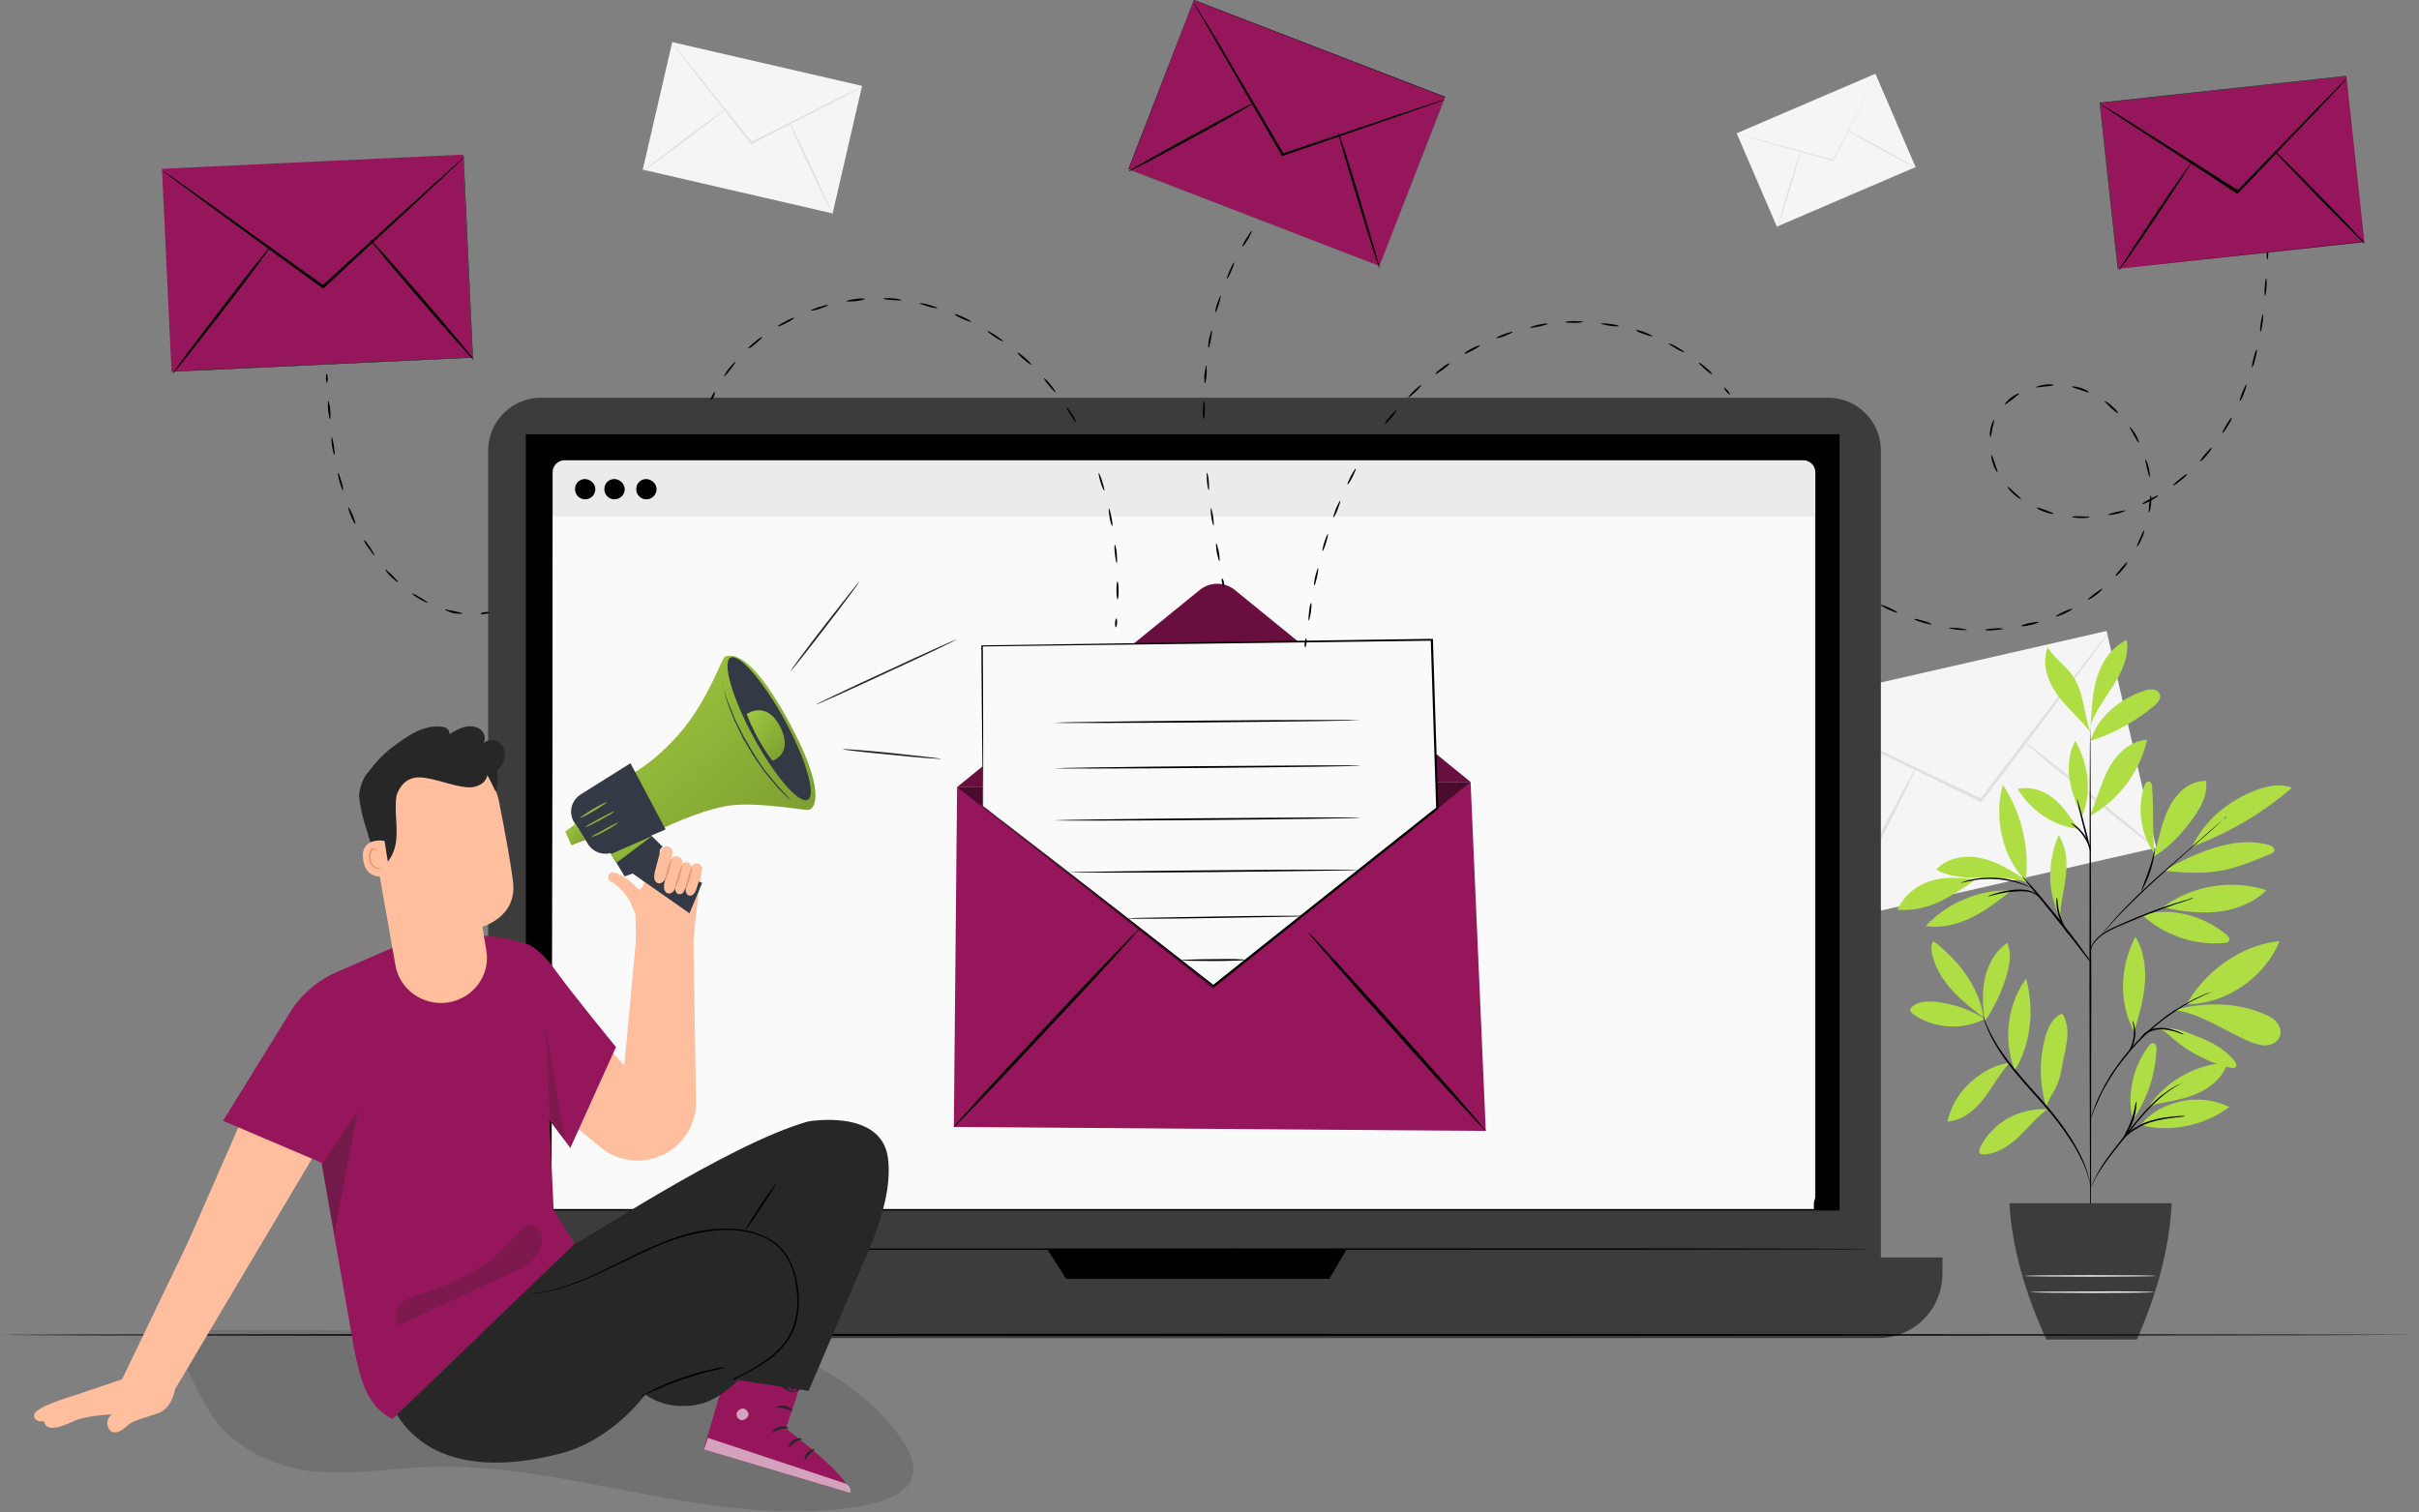 <svg width="611" height="382" fill="none" xmlns="http://www.w3.org/2000/svg"><rect width="100%" height="100%" fill="#808080" stroke="none"/><path d="M228.056 364.097c-7.131-10.962-20.568-20.096-36.748-25.211-16.317-5.116-52.653-2.741-52.653-2.741l-95.433-.091c1.92 5.572 8.227 19.913 12.752 24.754 4.662 4.841 11.517 8.86 19.744 10.413 10.147 1.919 20.842-.091 31.4-.548 18.511-.822 36.611 3.197 54.436 6.577 17.825 3.38 36.747 6.303 54.71 3.471 5.073-.822 10.42-2.375 13.026-5.481 2.742-3.288 1.097-7.581-1.234-11.143z" fill="#000" fill-opacity=".12"/><path d="M532.093 159.408l-81.323 18.564 12.53 54.767 81.324-18.564-12.531-54.767z" fill="#F5F5F5"/><path d="M532.522 159.943s-.183.366-.549.914c-.458.639-1.098 1.461-1.83 2.466-1.646 2.192-3.933 5.298-6.768 9.134-5.854 7.673-13.812 18.269-22.684 29.961l-.183.274-.274-.091c-.183-.091-.458-.183-.641-.365a25276.398 25276.398 0 00-34.3-16.625c-4.299-2.101-7.866-3.836-10.336-5.115-1.189-.548-2.103-1.096-2.835-1.462-.64-.365-1.006-.548-.915-.548 0 0 .366.091 1.006.366.732.365 1.647.73 2.836 1.278 2.561 1.188 6.128 2.832 10.427 4.933 8.872 4.202 20.946 10.048 34.392 16.442.274.091.457.182.64.365l-.457.092c8.872-11.601 16.921-22.106 22.866-29.87 2.927-3.745 5.306-6.759 6.952-8.952.823-1.004 1.463-1.826 1.921-2.375.457-.548.732-.822.732-.822z" fill="#E0E0E0"/><path d="M463.738 233.292c-.183-.091 4.207-8.951 9.787-19.913 5.579-10.87 10.336-19.639 10.519-19.547.182.091-4.208 8.951-9.787 19.913-5.671 10.87-10.336 19.639-10.519 19.547zm47.197-46.22c.091-.182 7.866 5.938 17.287 13.519 9.421 7.673 16.922 13.976 16.83 14.159-.091.182-7.866-5.938-17.287-13.519-9.421-7.673-17.013-14.067-16.83-14.159z" fill="#E0E0E0"/><path d="M169.8 10.64l-7.448 32.22 47.949 11.059 7.448-32.22-47.949-11.06z" fill="#F5F5F5"/><path d="M217.783 22.014s-.183.09-.549.365c-.366.183-.915.548-1.646.822-1.464.73-3.476 1.827-5.946 3.106-5.122 2.557-12.073 6.12-19.757 10.048l-.183.09-.091-.182c-.091-.091-.183-.182-.274-.365-5.397-6.85-10.336-13.062-13.903-17.63-1.738-2.283-3.202-4.11-4.208-5.389-.457-.64-.823-1.096-1.097-1.461-.275-.366-.366-.548-.366-.548l.457.456c.274.366.732.822 1.189 1.462a240.027 240.027 0 004.299 5.298c3.567 4.567 8.506 10.687 13.994 17.538.092.091.183.274.275.365l-.275-.091c7.684-3.928 14.727-7.399 19.757-9.957 2.47-1.278 4.574-2.283 6.037-2.923.64-.365 1.189-.548 1.647-.822.457-.091.64-.182.64-.182z" fill="#E0E0E0"/><path d="M162.445 43.206c-.092-.092 4.573-3.654 10.335-8.039 5.763-4.293 10.519-7.764 10.611-7.673.091.092-4.574 3.654-10.336 8.039-5.854 4.384-10.61 7.855-10.61 7.673zm36.953-12.332c.091-.091 2.652 5.116 5.671 11.6 3.018 6.486 5.396 11.784 5.305 11.784-.092.092-2.653-5.115-5.671-11.6-3.11-6.486-5.488-11.784-5.305-11.784z" fill="#E0E0E0"/><path d="M473.702 18.632l-35.044 15.04 10.146 23.585 35.043-15.041-10.145-23.584z" fill="#F5F5F5"/><path d="M473.892 18.817s-.092.183-.183.457l-.641 1.278c-.548 1.097-1.372 2.74-2.286 4.659-2.013 3.928-4.665 9.317-7.684 15.346l-.091.091h-.091c-.092 0-.183-.091-.366-.091a3638.805 3638.805 0 00-16.739-4.659c-2.104-.64-3.841-1.096-5.03-1.461-.549-.183-1.007-.274-1.372-.366-.275-.091-.458-.182-.458-.182s.183 0 .458.091c.365.091.823.183 1.372.365 1.28.366 3.018.822 5.122 1.37 4.299 1.188 10.244 2.74 16.83 4.568.091 0 .183.091.365.091l-.182.091a5987.267 5987.267 0 017.774-15.254c1.006-1.918 1.83-3.471 2.378-4.567l.641-1.279c.091-.365.091-.548.183-.548z" fill="#E0E0E0"/><path d="M449.012 57.455c-.091 0 1.19-4.384 2.744-9.773 1.647-5.39 3.019-9.683 3.11-9.683.092 0-1.189 4.384-2.744 9.774-1.646 5.39-3.018 9.682-3.11 9.682zm17.379-24.663c.092-.09 4.025 2.01 8.873 4.659 4.847 2.649 8.78 4.932 8.689 4.932-.092.092-4.025-2.009-8.872-4.658-4.848-2.649-8.781-4.841-8.69-4.933z" fill="#E0E0E0"/><path d="M501.331 257.407a28.98 28.98 0 00-12.349-4.293c-2.012-.183-4.207-.183-5.853 1.096-.366.274-.641.639-.641 1.096.092.274.366.548.549.731 5.031 3.836 12.714 4.384 18.294 1.37zm-.275-.274c-2.835-2.192-5.671-4.385-8.049-7.034-2.378-2.648-4.299-5.754-5.03-9.225-.183-1.096-.275-2.284.365-3.106 6.403 4.933 11.434 11.327 12.714 19.365z" fill="#AFDD44"/><path d="M501.239 257.407c-.457-3.471-.64-7.033.183-10.504.823-3.471 2.653-6.668 5.58-8.678 1.097 2.558.64 5.572-.183 8.221-1.189 4.111-3.11 8.13-5.58 11.692m6.311 10.413c-3.842.457-7.134 2.467-9.97 5.024a18.659 18.659 0 00-5.671 9.774c3.75-.274 6.86-2.832 9.147-5.755 2.287-3.014 3.933-6.211 6.494-9.043zm1.373 1.827c-3.019-7.49-1.921-16.625 2.835-23.11 2.104 7.673 1.281 16.351-2.835 23.11zm8.231 9.865c-3.475-.183-6.951.639-9.969 2.283-3.019 1.736-5.488 4.294-7.043 7.399-.183.457-.366.914-.092 1.37.274.366.732.366 1.098.366 3.384-.183 6.311-2.192 8.781-4.476 2.469-2.375 4.573-5.024 7.225-6.942zm-.274-.548c-1.738-5.663-1.921-11.875-.275-17.63.641-2.283 1.647-4.658 3.751-5.754.183-.092.365-.183.548-.092.183.092.275.275.366.457.732 1.553 1.006 3.289.915 5.024-.092 1.736-.457 3.38-.823 5.115-.641 3.106-1.006 6.486-2.744 9.135-.366.639-.732 1.37-1.098 2.009-.366.731-.366.914-.64 1.462m21.861 3.471c-1.646-6.12.092-13.61 4.025-18.634.274-.366.64-.731 1.097-.731.732.091.915 1.005.824 1.735-.275 6.303-2.379 12.514-5.946 17.63zm2.012 1.37c7.5 1.919 16.098.092 22.318-4.567-3.659-1.827-8.049-2.375-12.074-1.461-4.116.913-7.774 2.74-10.244 6.028zm1.646-4.111c4.208-6.85 12.257-11.326 20.215-11.692-.915 3.289-3.568 5.755-6.586 7.308-3.018 1.553-6.403 2.192-9.696 2.832-1.372.274-3.109.548-3.933 1.552zm-3.201-19.912c1.098-3.928 2.287-7.765 2.561-11.875.275-4.019-.274-8.221-2.378-11.692-3.933 7.581-4.299 16.442-.366 23.932m13.354-6.942c4.573-8.312 13.903-14.98 23.416-15.894-3.659 9.043-13.629 16.077-23.416 15.894z" fill="#AFDD44"/><path d="M549.442 255.215c6.86 1.005 12.623 5.389 19.026 8.038 1.372.548 2.835 1.005 4.298.822 1.464-.183 2.927-1.187 3.202-2.649.274-1.187-.275-2.466-1.098-3.38-.823-.913-2.012-1.461-3.11-1.918-6.951-2.923-14.451-2.923-21.769-1.187m-4.482 5.115c1.555.457 2.104 1.279 3.293 2.284 4.116 3.562 9.146 6.12 14.451 7.399.549.091 1.281.182 1.555-.274.275-.457-.091-1.005-.365-1.371-2.196-2.74-5.397-4.658-8.69-5.937-3.293-1.279-6.22-2.74-10.153-2.375m-4.573-28.682c5.58 5.206 13.354 7.855 20.946 7.125.366 0 .732-.092.915-.366.549-.548-.092-1.461-.732-1.918-6.037-4.75-13.537-6.759-21.129-4.841z" fill="#AFDD44"/><path d="M546.333 229.182c7.317-5.481 17.379-7.125 26.159-4.294-3.292 3.198-7.866 5.024-12.439 5.481-4.573.457-9.238-.091-13.72-1.187zm-2.104-13.245c-.64-6.12-.183-10.961-.64-17.173 0-.457-.183-1.096-.64-1.279-.641-.274-1.19.548-1.372 1.188-1.83 5.663-.824 12.24 2.652 17.081" fill="#AFDD44"/><path d="M543.771 216.576c4.208-2.557 7.318-5.937 10.153-9.865 2.013-2.74 3.75-6.029 3.293-9.408-2.835-.092-5.488 1.461-7.317 3.653-1.83 2.101-2.927 4.842-3.75 7.491-.824 2.74-1.372 5.48-2.379 8.129zm10.062-2.74a81.805 81.805 0 0025.062-14.798c-3.019-1.187-6.403-.456-9.421.731-6.86 2.741-12.44 7.399-15.733 13.976m-7.135 6.211c4.665.548 9.33.822 13.903.091 4.482-.731 8.781-2.557 12.989-4.293.366-.183.732-.365.915-.639.182-.366-.001-.822-.275-1.097-.274-.274-.732-.365-1.097-.548-4.574-1.278-9.513-.639-13.995.823-4.573 1.461-8.324 3.288-12.44 5.663zm-26.433 11.418c-3.202-6.394-2.927-13.793-.183-20.37 1.92 2.923 2.195 6.668 1.829 10.14-.366 3.471-1.372 7.033-1.463 10.504m-12.805-6.668c-7.866-.183-15.733 3.197-21.129 8.951 3.933.64 7.957-.365 11.525-2.1 3.567-1.736 6.768-4.202 9.878-6.669m-8.69-3.014c-3.841-.274-7.591-.822-11.25.366-3.75 1.096-7.043 3.745-8.598 7.307 3.567.365 7.226-.457 10.61-2.009 3.202-1.553 6.22-3.563 9.238-5.664z" fill="#AFDD44"/><path d="M511.667 222.331c-3.476-2.283-7.043-4.567-11.068-5.48-4.024-.914-8.689-.274-11.525 2.831 3.293 1.918 7.226 2.101 11.068 2.101 3.75 0 8.415-.091 11.982 1.188" fill="#AFDD44"/><path d="M511.667 222.514c-5.946-5.846-8.141-16.259-5.763-24.206 4.665 7.033 6.769 15.711 5.763 24.206zm16.28-16.533c1.098-2.558 1.921-5.298 2.927-7.947s2.287-5.207 4.116-7.308c1.921-2.101 4.482-3.654 7.318-3.836-1.738 8.038-7.135 15.163-14.269 19.182m-3.018 3.38c-1.83-2.558-4.025-6.029-6.494-7.856-2.47-1.918-5.763-3.014-8.873-2.284 3.202 5.481 9.056 9.409 15.367 10.14zm.64-3.198c-1.189-3.105-2.47-6.211-2.927-9.499-.457-3.289-.183-6.76 1.464-9.591 3.292 6.12 4.299 12.696 1.646 19.182m2.195-19.182c1.829-6.121 7.409-10.596 13.446-12.606.731-.274 1.555-.457 2.378-.365.823.091 1.555.639 1.738 1.461.183 1.005-.641 2.01-1.464 2.649-4.665 3.928-10.244 7.034-16.098 8.861zm.091-5.024c.275-3.928.458-7.947 1.738-11.601 1.281-3.745 3.75-7.216 7.317-8.86.641 3.927-1.097 7.947-3.292 11.326-2.104 3.38-4.665 6.668-5.946 10.414m0 1.461c-1.555-4.476-1.646-10.048-4.299-13.976-1.829-2.74-4.847-4.567-6.402-7.399-1.098 2.649-.732 5.755.366 8.404 1.097 2.649 2.927 4.933 4.939 7.033 1.921 2.101 3.567 3.654 5.396 5.938z" fill="#AFDD44"/><path d="M528.039 315.593c-.091 0-.183-29.595-.274-66.133 0-36.537.091-66.133.183-66.133.091 0 .182 29.596.274 66.133 0 36.538-.092 66.133-.183 66.133z" fill="#000"/><path d="M553.924 226.898s-.366.183-1.098.457c-.823.274-1.829.639-3.109 1.005-2.562.913-6.129 2.192-9.97 3.745-3.842 1.644-7.409 2.923-9.513 4.75-1.006.913-1.646 1.827-1.921 2.557-.274.731-.366 1.096-.366 1.096v-.274c0-.182.092-.456.183-.822a6.918 6.918 0 011.83-2.649c1.006-.913 2.469-1.827 4.116-2.557 1.646-.731 3.475-1.553 5.396-2.375 3.842-1.553 7.409-2.832 10.062-3.654 1.28-.365 2.378-.731 3.109-.913.824-.366 1.281-.457 1.281-.366z" fill="#000"/><path d="M562.43 206.072s-.091.091-.274.365l-.915.914c-.914.822-2.103 1.918-3.567 3.197-3.11 2.74-7.226 6.394-11.799 10.504-4.573 4.111-8.598 8.038-11.342 10.961-1.372 1.462-2.47 2.741-3.201 3.563a6.655 6.655 0 00-.824 1.005c-.182.182-.274.365-.365.365 0 0 .091-.183.274-.365.183-.274.457-.548.823-1.005.732-.914 1.738-2.101 3.11-3.654 2.744-3.014 6.677-6.942 11.342-11.053 4.665-4.11 8.872-7.764 11.891-10.413 1.463-1.279 2.744-2.375 3.658-3.105a6.69 6.69 0 011.006-.823c0-.365.183-.456.183-.456zm-21.586 19.091c-.091-.092.823-2.284 1.83-5.116 1.006-2.831 1.463-5.206 1.554-5.206.092 0-.182 2.466-1.097 5.298a23.436 23.436 0 01-1.464 3.562c-.548 1.005-.823 1.462-.823 1.462zm-12.804 17.903s-.275-.274-.732-.822c-.457-.64-1.098-1.37-1.829-2.375-1.555-2.01-3.659-4.659-6.037-7.673-2.379-3.014-4.574-5.663-6.129-7.581-.731-.914-1.372-1.736-1.829-2.284-.457-.548-.64-.822-.64-.914l.731.731c.458.548 1.19 1.279 2.013 2.192 1.646 1.919 3.841 4.568 6.22 7.491 2.378 3.014 4.481 5.754 5.945 7.764.732 1.005 1.28 1.827 1.738 2.375.366.822.549 1.096.549 1.096z" fill="#000"/><path d="M522.368 235.85c-.091.091-1.555-1.735-2.378-4.476-.549-1.918-.64-3.653-.549-4.476h.183a2.903 2.903 0 01-.183.549v-.549h.183c.091.823.183 2.467.732 4.385.823 2.558 2.103 4.476 2.012 4.567zm-7.317-9.226c-.092.092-.549-.548-1.647-1.004-1.097-.457-2.744-.548-4.573-.366-1.83.092-3.476.457-4.665.731-1.189.274-1.921.548-1.921.457 0-.092.64-.366 1.829-.731a24.754 24.754 0 014.665-.913c1.83-.183 3.567 0 4.757.548 1.189.548 1.555 1.278 1.555 1.278zm-1.738-2.284c0 .092-1.006-.365-2.561-.913s-3.842-1.096-6.311-1.279c-2.561-.183-4.848 0-6.495.366-1.646.274-2.652.639-2.652.548 0 0 .274-.092.64-.274.458-.183 1.098-.366 1.921-.549 1.646-.365 4.025-.639 6.586-.456 2.561.182 4.847.822 6.402 1.461.824.274 1.372.64 1.83.822.366.092.64.274.64.274zm14.634-9.408c-.092 0-.915-2.831-1.829-6.485-.915-3.563-1.555-6.486-1.464-6.577.092 0 .915 2.832 1.83 6.486 1.006 3.562 1.646 6.576 1.463 6.576z" fill="#000"/><path d="M528.131 214.932c-.092 0-.64-1.918-2.012-3.837-1.372-2.009-3.11-3.014-3.019-3.105 0 0 .457.091 1.189.639.64.457 1.464 1.279 2.195 2.284 1.372 1.918 1.738 4.019 1.647 4.019zm-.092 84.859c-.092 0-.092-.731-.458-2.01-.365-1.279-.914-3.014-2.012-5.115-2.012-4.202-5.762-9.5-10.519-14.798-2.378-2.649-4.664-5.206-6.585-7.581-1.921-2.375-3.567-4.75-4.665-6.76a29.041 29.041 0 01-2.378-5.024c-.183-.639-.366-1.096-.458-1.461-.091-.366-.091-.548-.091-.548s.274.639.732 1.918c.457 1.187 1.28 2.923 2.469 4.932 1.189 2.01 2.836 4.294 4.757 6.669 1.92 2.374 4.207 4.932 6.585 7.581 4.757 5.298 8.507 10.687 10.427 14.98 1.007 2.101 1.555 3.928 1.83 5.207.183.639.274 1.096.274 1.462.092.365.092.548.092.548zm23.416-26.399s-.457.274-1.189.731a23.185 23.185 0 00-3.201 2.101 38.25 38.25 0 00-4.208 3.836 68.297 68.297 0 00-4.482 5.298c-3.11 3.837-5.945 7.308-7.683 10.048-.915 1.37-1.555 2.466-1.921 3.288-.457.822-.64 1.279-.64 1.279s0-.091.091-.365c.092-.183.183-.548.458-1.005.366-.822 1.006-2.01 1.829-3.38 1.646-2.831 4.573-6.302 7.592-10.139 1.555-1.918 3.11-3.745 4.573-5.298 1.464-1.553 2.927-2.832 4.299-3.745a15.854 15.854 0 013.293-2.009l.915-.457c.091-.183.274-.183.274-.183z" fill="#000"/><path d="M551.912 281.978c0 .092-1.006.183-2.561.366s-3.842.457-6.129 1.187c-2.286.731-4.207 1.919-5.488 2.923-1.28 1.005-1.829 1.827-1.921 1.736 0 0 .092-.274.366-.64.275-.365.732-.822 1.372-1.37 1.281-1.096 3.202-2.283 5.58-3.014 2.378-.731 4.665-1.005 6.22-1.096 1.555-.183 2.561-.183 2.561-.092z" fill="#000"/><path d="M536.454 287.185c-.092-.091 1.006-1.827 1.92-4.293.824-2.375 1.007-4.567 1.189-4.476.092 0 .092.548 0 1.37-.091.823-.274 2.01-.731 3.289a15.487 15.487 0 01-1.464 3.014c-.549.731-.823 1.188-.914 1.096zm22.593-36.811s-.183.091-.458.182c-.366.183-.731.366-1.189.548-.549.274-1.189.548-1.92.914-.732.365-1.555.73-2.47 1.279l-1.372.822c-.457.274-1.006.639-1.464.913a50.63 50.63 0 00-3.201 2.192c-2.195 1.645-4.482 3.654-6.677 5.846-2.195 2.284-4.025 4.659-5.671 6.851-.732 1.096-1.463 2.192-2.104 3.289-.274.548-.64 1.004-.914 1.552a10.844 10.844 0 00-.732 1.462c-.549.913-.823 1.735-1.189 2.558-.366.73-.64 1.37-.823 1.918-.183.456-.366.913-.549 1.279-.092.274-.183.456-.183.456s0-.182.091-.456c.092-.366.275-.731.458-1.279.183-.548.457-1.188.731-2.01.366-.731.641-1.644 1.189-2.557.275-.457.458-.914.732-1.462.275-.548.549-1.005.915-1.553.549-1.096 1.28-2.192 2.104-3.288 1.555-2.284 3.475-4.659 5.671-6.942 2.195-2.284 4.573-4.202 6.768-5.938a34.258 34.258 0 013.293-2.192c.549-.274 1.006-.639 1.555-.913.457-.274 1.006-.548 1.463-.822.915-.549 1.738-.914 2.561-1.279.732-.366 1.372-.64 1.921-.822.549-.183.915-.366 1.281-.457 0-.091.183-.091.183-.091z" fill="#000"/><path d="M540.479 262.797s.182-.731 1.006-1.553c.823-.822 2.378-1.553 4.116-1.553 1.738-.092 3.292.456 4.299.822 1.006.365 1.646.731 1.646.822 0 .091-.64-.183-1.738-.548-1.097-.365-2.561-.731-4.207-.731-1.647.091-3.11.731-3.933 1.37-.824.731-1.098 1.371-1.189 1.371zm-2.745 2.831c-.091-.091.915-1.553 1.189-3.745.275-2.192-.365-3.928-.274-3.928.091 0 .274.365.457 1.096.183.731.366 1.736.183 2.923-.091 1.096-.549 2.101-.823 2.74-.366.64-.732.914-.732.914z" fill="#000"/><path d="M507.551 303.993c.64 11.326 4.024 22.836 9.329 34.436h22.867c5.031-11.509 8.232-23.018 8.781-34.436h-40.977z" fill="#3C3C3C"/><path d="M544.777 322.353c0 .091-7.5.182-16.83.182-9.238 0-16.83-.091-16.83-.182 0-.092 7.5-.183 16.83-.183 9.238 0 16.83.091 16.83.183zm-.549 4.11c0 .091-7.043.183-15.732.183s-15.732-.092-15.732-.183 7.043-.183 15.732-.183c8.689-.091 15.732.092 15.732.183z" fill="#FAFAFA"/><path d="M461.725 332.766H136.651c-7.317 0-13.354-5.937-13.354-13.336V113.815c0-7.308 5.945-13.336 13.354-13.336h325.074c7.317 0 13.354 5.937 13.354 13.336V319.43c0 7.307-5.945 13.336-13.354 13.336z" fill="#3C3C3C"/><path d="M474.348 338.064h-348.49c-8.963 0-16.281-7.307-16.281-16.259v-4.111h381.052v4.111c0 8.952-7.226 16.259-16.281 16.259z" fill="#3C3C3C"/><path d="M464.652 109.704H132.81v196.115h331.842V109.704zm-200.13 205.889l4.757 7.49h66.496l4.391-7.49h-75.644z" fill="#000"/><path d="M455.505 305.18H142.597c-1.647 0-3.019-1.37-3.019-3.014V119.295c0-1.644 1.372-3.014 3.019-3.014h312.908c1.647 0 3.019 1.37 3.019 3.014v182.871c0 1.735-1.372 3.014-3.019 3.014z" fill="#EBEBEB"/><path d="M458.158 305.454H139.304l.366-175.015h318.488v175.015z" fill="#FAFAFA"/><path d="M165.829 123.588a2.554 2.554 0 01-2.561 2.558 2.555 2.555 0 01-2.561-2.558c0-1.461 1.098-2.557 2.561-2.557 1.372.091 2.561 1.187 2.561 2.557zm-15.458 0a2.554 2.554 0 01-2.561 2.558 2.555 2.555 0 01-2.561-2.558c0-1.461 1.098-2.557 2.561-2.557 1.372.091 2.561 1.187 2.561 2.557zm7.409 0a2.554 2.554 0 01-2.561 2.558 2.555 2.555 0 01-2.561-2.558c0-1.461 1.098-2.557 2.561-2.557 1.372.091 2.561 1.187 2.561 2.557zm314.281 192.006c0 .091-78.021.182-174.336.182-96.315 0-174.336-.091-174.336-.182 0-.092 78.021-.183 174.336-.183 96.223-.092 174.336 0 174.336.183z" fill="#000"/><path d="M241.747 198.855l129.7-1.278 3.842 88.146-134.365-1.004.823-85.864z" fill="#95165B"/><path d="M241.747 198.856l61.283-49.783c2.561-2.101 6.311-2.101 8.872 0l59.545 48.504" fill="#95165B"/><path opacity=".3" d="M241.747 198.856l61.283-49.783c2.561-2.101 6.311-2.101 8.872 0l59.545 48.504" fill="#000"/><path d="M240.924 284.719c-.183-.183 10.245-11.509 23.141-25.302 12.989-13.885 23.599-24.937 23.69-24.755.183.183-10.152 11.51-23.141 25.303-12.897 13.793-23.507 24.937-23.69 24.754zm134.365 1.005c-.183.182-10.335-10.962-22.683-24.754-12.348-13.793-22.227-25.12-22.044-25.303.183-.182 10.336 10.962 22.684 24.754 12.348 13.793 22.226 25.12 22.043 25.303z" fill="#000"/><path opacity=".5" d="M371.447 197.577l-65.033 52.157-64.667-50.879" fill="#000"/><path d="M248.242 203.606l-.274-40.465 113.602-1.553 1.372 42.566-56.527 44.85-58.173-45.398z" fill="#FAFAFA"/><path d="M248.242 203.606l1.097.822c.732.548 1.738 1.37 3.11 2.375 2.744 2.101 6.677 5.206 11.8 9.134 10.152 7.856 24.696 19.182 42.349 32.975h-.275a40933.362 40933.362 0 0156.527-44.941l-.091.183c-.275-8.13-.549-16.625-.824-25.303-.183-5.846-.365-11.6-.548-17.264l.274.275c-45.734.639-86.162 1.096-113.602 1.461l.183-.183c.091 12.697.091 22.836.091 29.778v9.957c0 .548-.091.731-.091.731v-2.649c0-1.827-.092-4.476-.092-7.947-.091-6.942-.183-17.082-.274-29.778v-.183h.183c27.44-.365 67.777-1.005 113.602-1.644h.274v.274c.183 5.663.366 11.418.549 17.264.275 8.677.549 17.172.823 25.302v.091l-.091.092c-20.946 16.624-40.246 31.97-56.527 44.85l-.091.091-.092-.091c-17.653-13.793-32.105-25.211-42.257-33.158a1395.261 1395.261 0 01-11.708-9.226c-1.372-1.096-2.378-1.827-3.019-2.375-.914-.639-1.28-.913-1.28-.913z" fill="#000"/><path d="M343.642 181.957c0 .091-17.379.365-38.782.548-21.403.183-38.782.183-38.782.091 0-.091 17.379-.365 38.782-.548 21.403-.182 38.782-.182 38.782-.091zm.091 11.509c0 .092-17.379.366-38.782.548-21.403.183-38.782.183-38.782.092 0-.092 17.379-.366 38.782-.548 21.403-.183 38.782-.274 38.782-.092zm0 13.154c0 .091-17.379.365-38.782.548-21.403.183-38.782.183-38.782.091 0-.091 17.379-.365 38.782-.548 21.403-.182 38.782-.274 38.782-.091zm0 13.153c0 .092-16.556.366-37.044.548-20.489.183-37.044.183-37.044.092 0-.092 16.555-.366 37.044-.548 20.488-.183 37.044-.183 37.044-.092zm-14.452 11.601s-.183 0-.457.091c-.366 0-.823 0-1.28.092-1.19 0-2.836.091-4.757.091-4.116.091-9.695.183-15.824.274-6.219.091-11.799.183-15.823.183h-6.494s.182 0 .457-.092c.366 0 .823 0 1.28-.091 1.189 0 2.836-.091 4.757-.091 4.116-.092 9.695-.183 15.823-.274 6.22-.092 11.8-.183 15.824-.183h6.494zm-14.634 11.144c0 .091-3.659.274-8.232.274-4.574 0-8.232-.091-8.232-.183 0-.091 3.658-.274 8.232-.274 4.573-.091 8.232 0 8.232.183zM611 337.241c0 .092-136.743.274-305.5.274S0 337.424 0 337.241c0-.091 136.743-.274 305.5-.274 168.665.092 305.5.183 305.5.274zM329.921 161.222c.092 0 .183.548.092 1.187-.092.64-.183 1.096-.366 1.096-.092 0-.183-.548-.092-1.187.092-.64.275-1.096.366-1.096zm1.28-8.86c.092 0 .092 1.005-.091 2.283-.183 1.188-.457 2.193-.549 2.193-.091 0-.091-1.005.092-2.284.091-1.279.365-2.284.548-2.192zm1.739-8.861c.091 0 0 1.005-.275 2.284-.274 1.187-.548 2.192-.731 2.1-.092 0 0-1.004.274-2.283.275-1.096.64-2.101.732-2.101zm2.469-8.586c.091 0-.091 1.005-.457 2.192-.366 1.188-.732 2.101-.915 2.101-.091 0 .091-1.005.457-2.192.366-1.188.824-2.192.915-2.101zm3.11-8.404c.092.092-.183 1.005-.64 2.192-.458 1.188-.915 2.01-1.098 2.01-.091 0 .183-1.005.64-2.192.549-1.188 1.007-2.101 1.098-2.01zm3.934-8.13c.091.092-.275 1.005-.823 2.101-.549 1.096-1.098 1.918-1.281 1.918-.091-.091.274-1.004.823-2.1.64-1.097 1.189-2.01 1.281-1.919zm4.664-7.673c.091.092-.366 1.005-1.098 2.01-.64 1.005-1.28 1.827-1.372 1.736-.091-.092.366-1.005 1.007-2.01.731-1.005 1.372-1.736 1.463-1.736zm5.58-7.033c.091.092-.458.914-1.281 1.918-.823.914-1.555 1.645-1.646 1.553-.092-.091.457-.913 1.28-1.918.823-.913 1.555-1.644 1.647-1.553zm6.311-6.394c.091.091-.549.822-1.464 1.736-.915.822-1.738 1.461-1.829 1.37-.092-.091.549-.822 1.463-1.736.915-.822 1.738-1.461 1.83-1.37zm7.134-5.481c.092.092-.64.823-1.646 1.553-1.006.731-1.829 1.28-1.921 1.097-.091-.092.64-.823 1.647-1.553.914-.731 1.829-1.188 1.92-1.096zm7.684-4.567c.091.092-.732.731-1.83 1.279-1.097.548-2.012 1.005-2.103.822-.092-.091.731-.73 1.829-1.279 1.098-.548 2.104-.913 2.104-.822zm8.323-3.38c0 .092-.914.549-2.012 1.005-1.189.457-2.104.64-2.195.548-.092-.091.823-.548 2.012-1.005 1.189-.456 2.195-.639 2.195-.548zm8.781-2.009c0 .091-.915.365-2.195.64-1.189.273-2.195.365-2.287.273 0-.09.915-.456 2.195-.73 1.281-.274 2.287-.366 2.287-.183zm8.964-.548c0 .091-1.006.274-2.287.274s-2.287-.091-2.287-.183c0-.091 1.006-.274 2.287-.274s2.287.092 2.287.183zm8.963 1.096c0 .092-1.006.092-2.287-.091-1.189-.183-2.195-.457-2.195-.548 0-.091 1.006-.091 2.287.091 1.189.092 2.195.366 2.195.548zm8.598 2.558c-.091.091-1.006-.092-2.195-.548-1.189-.366-2.104-.823-2.012-1.005 0-.092 1.006.091 2.195.548 1.097.457 2.012.913 2.012 1.005zm7.958 4.019c-.092.091-1.006-.274-2.104-.914-1.098-.639-1.921-1.187-1.829-1.278.091-.092 1.006.274 2.103.913 1.098.64 1.921 1.188 1.83 1.279zm7.043 5.571c-.092.092-.915-.456-1.83-1.278-.915-.822-1.646-1.553-1.555-1.644.092-.091.915.457 1.83 1.279 1.006.822 1.646 1.552 1.555 1.644zm4.482 5.116c-.091.091-.549-.274-.914-.73-.366-.458-.641-1.006-.549-1.006.091-.091.457.274.914.731.366.457.641.913.549 1.005zm42.258 55.081c-.092.091-1.006-.183-2.195-.731-1.189-.548-2.013-1.096-2.013-1.187.092-.092 1.006.182 2.196.73 1.189.548 2.103 1.005 2.012 1.188zm8.69 3.014c0 .091-1.007-.091-2.287-.457-1.189-.365-2.195-.731-2.104-.913 0-.092 1.098.091 2.287.456 1.189.366 2.104.731 2.104.914zm8.963 1.37c0 .091-1.006.091-2.287 0-1.28-.183-2.287-.365-2.287-.457 0-.091 1.007-.091 2.287 0 1.281.183 2.287.366 2.287.457zm9.146-.274c0 .091-1.006.274-2.286.365-1.281.092-2.287.092-2.287-.091 0-.091 1.006-.274 2.287-.365 1.28-.092 2.286 0 2.286.091zm8.965-1.644c0 .091-.915.457-2.196.731-1.28.274-2.286.365-2.286.183 0-.092 1.006-.457 2.195-.731 1.28-.183 2.287-.366 2.287-.183zm8.506-3.38c.091.092-.823.64-2.013 1.188-1.189.548-2.103.822-2.195.731-.091-.092.823-.64 2.013-1.188 1.189-.548 2.103-.822 2.195-.731zm7.591-5.115c.092.091-.64.822-1.646 1.644-1.006.731-1.921 1.279-2.012 1.096-.092-.091.731-.73 1.737-1.553 1.007-.639 1.83-1.278 1.921-1.187zm6.221-6.668c.091.091-.366 1.004-1.19 1.918-.823 1.005-1.555 1.644-1.737 1.553-.092-.092.548-.914 1.28-1.827.823-.914 1.555-1.736 1.647-1.644zm4.299-8.039c.091 0-.092 1.097-.64 2.193-.549 1.187-1.098 2.009-1.19 1.918-.091-.091.275-1.005.824-2.192.457-1.005.823-1.919 1.006-1.919zm1.646-8.951c.091 0 .274 1.005.091 2.283-.091 1.279-.457 2.284-.549 2.193-.091 0 0-1.005.092-2.284.183-1.096.274-2.192.366-2.192zm-1.281-8.952c.091 0 .549.914.823 2.192.275 1.279.275 2.284.183 2.284-.091 0-.366-1.005-.64-2.192-.274-1.279-.549-2.284-.366-2.284zm-4.024-8.221c.092-.091.824.731 1.464 1.827s1.006 2.101.823 2.101c-.091.091-.64-.822-1.281-1.918-.548-1.005-1.097-1.919-1.006-2.01zm-6.311-6.485c.091-.092 1.006.365 1.92 1.279 1.006.822 1.555 1.644 1.464 1.735-.092.092-.915-.548-1.829-1.37-.824-.913-1.647-1.553-1.555-1.644zm-8.324-3.745c0-.092 1.098 0 2.287.365 1.189.365 2.104.913 2.012 1.096-.091.092-1.006-.183-2.195-.64-1.098-.365-2.104-.639-2.104-.821zm-9.055.183c0-.092.914-.457 2.195-.64 1.28-.183 2.286-.091 2.286.091 0 .092-1.006.274-2.286.366-1.098.182-2.104.274-2.195.182zm-7.867 4.384c-.091-.091.549-.913 1.555-1.735 1.006-.823 2.013-1.188 2.104-1.005.091.091-.823.639-1.738 1.461-1.098.731-1.829 1.371-1.921 1.279zm-3.658 8.221c-.092 0-.183-1.096.091-2.284.275-1.279.823-2.192.915-2.101.091.092-.183 1.005-.457 2.192-.183 1.188-.366 2.193-.549 2.193zm1.829 8.86c-.091.091-.731-.822-1.097-2.009-.458-1.188-.549-2.284-.366-2.284.091 0 .457.913.823 2.101.366 1.187.732 2.101.64 2.192zm5.946 6.76c-.091.091-1.006-.366-1.921-1.279-1.006-.822-1.555-1.736-1.463-1.827.091-.091.823.64 1.738 1.462 1.006.913 1.738 1.552 1.646 1.644zm8.323 3.745c0 .091-1.097 0-2.286-.457-1.189-.365-2.104-.913-2.013-1.096.092-.091 1.007.183 2.196.639 1.189.457 2.103.823 2.103.914zm9.056.822c0 .091-1.007.274-2.287.274-1.281 0-2.287-.274-2.287-.366 0-.091 1.006-.091 2.287-.091 1.28 0 2.287.091 2.287.183zm8.963-1.644c0 .091-.915.548-2.104.822-1.189.274-2.286.365-2.286.274 0-.091.914-.457 2.195-.731 1.189-.274 2.195-.456 2.195-.365z" fill="#000"/><path d="M545.144 125.233c.092.091-.823.639-1.921 1.279-1.097.548-2.103 1.004-2.103.822-.092-.092.823-.731 1.92-1.279 1.098-.548 2.013-1.005 2.104-.822zm7.317-5.481c.091.091-.641.822-1.647 1.644s-1.829 1.37-1.921 1.279c-.091-.091.641-.822 1.647-1.644s1.829-1.37 1.921-1.279zm6.22-6.668c.092.091-.457.913-1.28 1.918-.824 1.005-1.555 1.644-1.647 1.553-.091-.091.457-.913 1.281-1.918.823-.914 1.555-1.644 1.646-1.553zm5.03-7.581c.092.091-.274 1.004-1.006 2.1-.64 1.097-1.281 1.919-1.372 1.827-.092-.091.366-1.004 1.006-2.101.64-1.096 1.281-1.918 1.372-1.826zm3.75-8.404c.092 0-.182 1.004-.64 2.192-.457 1.187-.914 2.101-1.097 2.009-.092-.091.183-1.004.64-2.192.457-1.096.915-2.01 1.097-2.01zm2.562-8.769c.091 0 0 1.004-.366 2.283-.274 1.188-.64 2.192-.823 2.192-.092 0 0-1.096.366-2.283.274-1.279.64-2.192.823-2.192zm1.554-8.952c.092 0 .092 1.005-.091 2.284-.183 1.278-.458 2.283-.549 2.192-.091 0-.091-1.005.091-2.284.183-1.187.458-2.192.549-2.192zm.824-9.134c.091 0 .183 1.004.091 2.283-.091 1.28-.274 2.284-.366 2.284-.091 0-.182-1.005-.091-2.284s.274-2.283.366-2.283zm.366-9.134c.091 0 .182 1.004.182 2.283s-.183 2.284-.274 2.284c-.091 0-.183-1.005-.183-2.284 0-1.188.092-2.284.275-2.284zm-.092-9.135c.091 0 .274 1.004.274 2.283s-.091 2.284-.183 2.284c-.091 0-.274-1.005-.274-2.284-.092-1.187 0-2.283.183-2.283zm-.183-5.572c.092 0 .275.274.275.548s-.092.548-.183.548c-.092 0-.274-.274-.274-.548s.091-.548.182-.548z" fill="#000"/><path d="M592.656 19.287l-62.201 6.749 4.553 41.865 62.201-6.749-4.553-41.865z" fill="#95165B"/><path d="M534.9 67.868l-4.574-41.926 62.198-6.76 4.573 41.836-62.197 6.85zm-4.482-41.835l4.573 41.835 62.106-6.759-4.573-41.836-62.106 6.76z" fill="#000"/><path d="M592.798 19.822s-.183.182-.549.639c-.366.457-.915 1.005-1.555 1.736-1.463 1.461-3.384 3.653-5.854 6.21-5.03 5.207-11.891 12.424-19.482 20.37l-.183.183-.183-.091c-.183-.091-.275-.183-.457-.274-9.33-6.211-17.837-11.6-23.965-15.62a265.39 265.39 0 01-7.226-4.75c-.823-.548-1.463-1.005-1.921-1.279-.457-.274-.64-.456-.64-.456s.275.091.732.365c.549.274 1.189.73 2.012 1.188 1.83 1.096 4.299 2.649 7.318 4.567 6.219 3.928 14.726 9.317 24.147 15.254.183.092.366.183.457.274h-.366c7.684-7.855 14.544-14.98 19.574-20.187a439.456 439.456 0 015.946-6.029l1.646-1.644c.366-.365.549-.548.549-.456z" fill="#000"/><path d="M535.174 68.325c-.091-.091 3.933-6.303 9.056-13.976 5.122-7.581 9.421-13.701 9.512-13.61.092.092-3.933 6.303-9.055 13.976-5.122 7.673-9.33 13.701-9.513 13.61zm39.239-30.326c.091-.092 5.397 5.115 11.708 11.6 6.311 6.486 11.433 11.875 11.25 11.967-.183.09-5.305-5.116-11.708-11.601-6.311-6.486-11.433-11.784-11.25-11.966zM308.702 146.15c.091 0 .366.457.457 1.097.091.639.091 1.187 0 1.187s-.366-.457-.457-1.096c-.183-.64-.183-1.096 0-1.188zm-1.464-8.86c.092 0 .366 1.005.641 2.192.183 1.188.274 2.284.091 2.284-.091 0-.366-1.005-.64-2.192-.183-1.279-.275-2.284-.092-2.284zm-1.371-8.952c.091 0 .366 1.005.549 2.193.182 1.278.182 2.283.091 2.283s-.366-1.005-.549-2.192c-.183-1.279-.183-2.284-.091-2.284zm-1.006-8.951c.091 0 .365 1.005.457 2.192.091 1.279.091 2.284 0 2.284-.092 0-.366-1.005-.457-2.193-.092-1.278-.092-2.283 0-2.283zm-.641-9.043c.092 0 .275 1.005.366 2.283.091 1.279 0 2.284-.091 2.284-.092 0-.275-1.005-.366-2.284-.092-1.278 0-2.283.091-2.283zm-.092-9.043c.092 0 .275 1.005.183 2.283 0 1.279-.091 2.284-.274 2.284-.092 0-.274-1.005-.183-2.284 0-1.278.183-2.283.274-2.283zm.549-8.952c.091 0 .183 1.005.091 2.284-.091 1.278-.274 2.192-.457 2.192-.091 0-.183-1.005-.091-2.284.182-1.278.365-2.283.457-2.192zm1.372-8.952c.091 0 .091 1.005-.183 2.284-.183 1.187-.457 2.192-.64 2.192-.092 0-.092-1.005.183-2.284.274-1.279.548-2.192.64-2.192zm2.287-8.769c.091 0-.092 1.005-.458 2.192-.365 1.188-.731 2.101-.914 2.101-.092 0 .091-1.005.457-2.192.457-1.188.823-2.101.915-2.101zm3.384-8.312c.091.091-.183 1.005-.732 2.192-.457 1.096-1.006 2.01-1.098 2.01-.091-.092.183-1.005.732-2.193.457-1.187 1.006-2.1 1.098-2.01zm4.482-7.946c.091.09-.366 1.004-1.007 2.1-.64 1.096-1.28 1.918-1.372 1.827-.091-.091.275-1.005 1.007-2.101.64-1.005 1.189-1.827 1.372-1.827zm5.396-7.217c.092.091-.457.913-1.189 1.918-.823 1.005-1.463 1.644-1.646 1.644-.092-.091.457-.913 1.189-1.918.823-1.005 1.555-1.736 1.646-1.644zm6.404-6.303c.091.092-.549.822-1.464 1.736-.914.822-1.738 1.461-1.829 1.37-.092-.091.549-.822 1.463-1.736.915-.913 1.738-1.461 1.83-1.37zm7.408-5.206c.092.09-.731.73-1.737 1.37-1.007.639-1.921 1.096-2.013 1.004-.091-.09.732-.73 1.738-1.37 1.006-.64 1.921-1.096 2.012-1.005zm8.232-3.654c0 .091-.823.548-2.012 1.005-1.189.457-2.104.73-2.195.64-.091-.092.823-.549 2.012-1.006 1.189-.548 2.104-.822 2.195-.639zm6.586-1.644c0 .09-.457.365-1.097.456-.641.092-1.098.092-1.19 0 0-.091.458-.365 1.098-.456.64-.183 1.189-.183 1.189 0z" fill="#000"/><path d="M301.563.023l-16.527 42.684 63.385 24.485 16.526-42.685L301.563.023z" fill="#95165B"/><path d="M348.49 67.23l-63.478-24.481L301.567 0l63.478 24.48-16.555 42.75zm-63.387-24.481l63.387 24.48 16.464-42.657L301.567.091l-16.464 42.657z" fill="#000"/><path d="M365.046 25.12s-.274.091-.823.365c-.641.183-1.372.548-2.378.822-2.104.731-5.123 1.827-8.781 3.106a6411.177 6411.177 0 00-28.995 9.956l-.275.092-.091-.183-.275-.548c-6.036-10.413-11.524-19.913-15.549-26.855-1.921-3.38-3.567-6.211-4.665-8.13-.549-.913-.915-1.644-1.28-2.192-.275-.548-.458-.822-.366-.822 0 0 .183.274.457.73.366.549.823 1.28 1.372 2.193 1.189 1.827 2.836 4.567 4.848 7.947 4.024 6.85 9.604 16.35 15.732 26.764l.275.548-.366-.092c11.342-3.836 21.586-7.216 28.995-9.773a487.264 487.264 0 008.781-2.923c1.006-.274 1.829-.549 2.378-.731a33.33 33.33 0 011.006-.274z" fill="#000"/><path d="M285.103 43.297c-.091-.183 6.952-4.202 15.733-8.952 8.781-4.841 15.915-8.586 16.007-8.403.091.182-6.952 4.201-15.733 8.951-8.781 4.841-16.007 8.587-16.007 8.404zm52.959-9.774c.183-.091 2.653 7.582 5.488 17.082 2.836 9.5 5.031 17.172 4.94 17.264-.183.09-2.653-7.582-5.488-17.082-2.927-9.5-5.123-17.172-4.94-17.264zm-56.069 122.675c.091 0 .183.548.183 1.187-.092.64-.183 1.096-.366 1.096-.092 0-.183-.548-.183-1.187.091-.64.274-1.096.366-1.096zm.275-9.317c.091 0 .274 1.005.274 2.283 0 1.279-.092 2.284-.274 2.284-.092 0-.275-1.005-.275-2.284 0-1.187.092-2.283.275-2.283zm-.641-9.226c.092 0 .366 1.005.458 2.284.091 1.279.091 2.283 0 2.375-.092 0-.366-1.005-.458-2.284-.182-1.37-.182-2.375 0-2.375zm-1.555-9.226c.091 0 .457 1.005.64 2.192.275 1.279.366 2.284.183 2.284-.091 0-.457-1.005-.64-2.192-.183-1.188-.274-2.192-.183-2.284zm-2.561-8.951c.091 0 .548.913.914 2.192.366 1.187.641 2.283.458 2.283-.092 0-.549-.913-.915-2.192-.366-1.187-.549-2.192-.457-2.283zm-3.567-8.586c.091-.092.64.822 1.189 2.009.549 1.188.823 2.192.732 2.192-.092.092-.641-.822-1.189-2.009-.458-1.096-.824-2.101-.732-2.192zm-4.573-8.039c.091-.091.732.731 1.463 1.827.641 1.096 1.098 2.101 1.007 2.101-.092.091-.732-.731-1.372-1.918-.732-1.005-1.189-1.919-1.098-2.01zm-5.672-7.307c.092-.092.824.64 1.647 1.644.823 1.005 1.372 1.827 1.28 1.918-.091.091-.823-.64-1.646-1.644-.823-1.005-1.372-1.827-1.281-1.918zm-6.677-6.486c.092-.09.915.549 1.921 1.37.915.823 1.647 1.645 1.555 1.736-.091.091-.915-.548-1.921-1.37-1.006-.822-1.646-1.644-1.555-1.736zm-7.591-5.39c.091-.09 1.006.366 2.103 1.097 1.098.73 1.921 1.37 1.83 1.461-.092.092-1.006-.365-2.104-1.096-1.098-.73-1.921-1.37-1.829-1.461zm-8.324-4.292c.092-.092 1.007.182 2.196.73 1.189.548 2.103 1.096 2.012 1.188-.092.091-1.006-.183-2.195-.73-1.098-.458-2.013-1.006-2.013-1.188zm-8.781-2.741c0-.09 1.098 0 2.287.366 1.28.365 2.195.73 2.195.822 0 .091-1.098 0-2.287-.365-1.28-.366-2.286-.731-2.195-.823zm-9.238-1.187c0-.091 1.098-.183 2.378-.091 1.281.091 2.287.365 2.287.456 0 .092-1.098.092-2.378 0-1.281-.091-2.287-.274-2.287-.365zm-9.329.64c0-.092 1.006-.366 2.286-.549 1.281-.182 2.287-.182 2.379 0 0 .092-1.007.366-2.287.548-1.281.092-2.287.092-2.378 0zm-8.964 2.374c-.092-.09.915-.548 2.104-.913s2.286-.64 2.286-.457c0 .092-.914.548-2.103.914-1.19.365-2.196.548-2.287.456zm-8.324 4.02c-.091-.092.823-.731 1.921-1.28 1.098-.639 2.104-1.004 2.195-.913.092.092-.823.731-1.921 1.279-1.189.64-2.195 1.005-2.195.914zm-7.5 5.571c-.092-.09.64-.822 1.646-1.644 1.006-.822 1.829-1.37 1.921-1.279.091.092-.64.823-1.647 1.645-.914.822-1.829 1.37-1.92 1.278zm-6.037 7.034c-.091-.092.366-1.005 1.189-2.01.824-1.005 1.555-1.735 1.647-1.644.091.091-.549.913-1.281 1.918-.823 1.005-1.463 1.827-1.555 1.736zm-3.384 6.028c-.092-.091 0-.548.274-1.096.275-.548.641-1.005.732-.913.092.091 0 .548-.274 1.096-.275.548-.641 1.005-.732.913zm-58.173 53.894c0-.092.457-.274 1.098-.366.64-.091 1.097 0 1.189.092 0 .091-.458.274-1.098.365-.64.091-1.189.091-1.189-.091zm-9.056-1.005c0-.092 1.006.091 2.287.365 1.189.274 2.195.457 2.195.639 0 .092-1.097.092-2.287-.091-1.28-.365-2.195-.822-2.195-.913zm-8.139-4.019c.091-.092 1.006.365 2.012 1.005 1.097.639 1.921 1.187 1.921 1.278-.092.092-1.007-.274-2.104-.913-1.189-.64-1.921-1.279-1.829-1.37zm-6.861-6.12c.092-.092.823.639 1.738 1.461.915.914 1.555 1.644 1.464 1.736-.092.091-.915-.548-1.83-1.37-.823-.914-1.463-1.736-1.372-1.827zm-5.305-7.399c.091-.091.731.731 1.463 1.827.732 1.096 1.19 2.009 1.098 2.009-.092.092-.732-.73-1.464-1.827-.823-1.004-1.28-1.918-1.097-2.009zm-4.025-8.312c.092 0 .64.822 1.098 2.009.457 1.188.823 2.101.64 2.193-.091.091-.64-.823-1.098-2.01-.457-1.096-.731-2.101-.64-2.192zm-2.561-8.678c.092 0 .457.913.823 2.192.366 1.188.458 2.193.366 2.284-.091 0-.457-.914-.823-2.192-.366-1.279-.549-2.284-.366-2.284zm-1.646-9.043c.091 0 .366 1.005.548 2.192.183 1.279.275 2.284.092 2.284-.092 0-.366-1.005-.549-2.192-.183-1.279-.183-2.284-.091-2.284zm-.824-9.135c.092 0 .366 1.005.458 2.284.09 1.279.09 2.283-.092 2.283-.091 0-.274-1.004-.457-2.283-.092-1.279-.092-2.284.091-2.284zm-.457-6.85c.092 0 .275.456.275 1.096 0 .64-.092 1.187-.183 1.187-.092 0-.275-.456-.275-1.096 0-.64.092-1.187.183-1.187z" fill="#000"/><path d="M116.926 39.072L40.909 42.65l2.416 51.188 76.017-3.579-2.416-51.188z" fill="#95165B"/><path d="M43.357 93.902l-2.379-51.244 76.101-3.562 2.378 51.244-76.1 3.562zm-2.379-51.244l2.379 51.153 76.009-3.563-2.378-51.152-76.01 3.562z" fill="#000"/><path d="M117.26 39.643s-.183.274-.64.73c-.549.458-1.189 1.097-2.013 1.919-1.829 1.736-4.39 4.11-7.591 7.125-6.495 6.029-15.367 14.158-25.154 23.293l-.183.182-.274-.182c-.183-.092-.366-.274-.549-.366a5895.241 5895.241 0 01-28.08-20.46 3898.75 3898.75 0 00-8.507-6.304c-.914-.73-1.738-1.278-2.286-1.735-.55-.365-.824-.64-.732-.64.091 0 .274.183.823.549.549.365 1.372.913 2.378 1.644 2.104 1.461 5.03 3.562 8.598 6.12 7.317 5.206 17.196 12.422 28.263 20.278.183.183.366.274.55.365h-.458c9.878-9.043 18.842-17.172 25.336-23.11 3.202-2.922 5.854-5.206 7.683-6.942.915-.73 1.555-1.37 2.104-1.827.457-.456.732-.639.732-.639z" fill="#000"/><path d="M43.63 94.45c-.183-.092 5.213-7.4 12.073-16.26 6.769-8.86 12.44-15.985 12.623-15.894.183.092-5.214 7.4-12.074 16.26-6.86 8.86-12.531 15.985-12.623 15.893zm49.849-33.98c.183-.092 6.128 6.576 13.354 14.98 7.226 8.404 12.988 15.254 12.805 15.437-.182.091-6.128-6.577-13.354-14.98-7.226-8.404-12.988-15.255-12.805-15.437z" fill="#000"/><path d="M177.08 220.961c.183-1.005-.549-2.01-1.555-2.284l-2.012.183-7.317-2.558c-1.372-.365-2.745.64-2.745 2.01 0 2.101-.914 7.764-2.561 6.028l-.091-.091c-2.378-2.649-5.214-3.928-6.22-3.836-1.006.182-1.28 1.461-.549 2.192.092.091.275.274.458.274.091 0 .183.091.274.091.915.548 2.012 1.645 2.744 2.467.732.822 1.372 1.735 1.829 2.74.458 1.096.915 2.101 1.19 2.923l.091 6.668-2.927 31.331s-19.299-20.278-18.842-20.461l1.097 31.514 11.708 9.682c4.939 4.11 12.074 4.476 17.47 1.005 4.208-2.741 6.769-7.49 6.678-12.514l-.641-40.466.458-5.298 1.463-11.6zM68.692 265.445l-21.13 48.23-16.738 34.802-12.44 4.202s-9.786 2.831-9.786 4.841c0 2.009 2.56 1.553 2.56 1.553.458 3.014 4.666 1.279 7.592-.092 2.927-1.37 9.513-1.644 9.513-1.644-1.83 1.37-1.189 3.563-.183 4.293 1.006.731 2.836-.182 4.116-1.461 1.19-1.279 4.39-1.918 7.866-3.197 3.476-1.279 4.116-5.937 4.116-5.937l42.258-71.157-17.745-14.433z" fill="#FFBE9D"/><path d="M138.756 282.983l5.305 7.034 11.525-25.485s-11.159-13.611-15.275-19.365c-4.025-5.664-7.135-6.668-7.135-6.668s-7.409-2.193-11.159-2.101l-18.385 1.096-18.66 8.13c-4.572 2.009-8.505 5.297-11.25 9.408l-17.378 28.134 24.879 10.596 8.323 47.59c1.555 7.125 3.019 13.884 9.604 17.173l46.1-44.211-5.397-8.495-1.097-22.836z" fill="#95165B"/><path opacity=".3" d="M84.424 312.122c-.091-.457 5.946-31.422 5.946-31.422l-9.056 13.519" fill="#272727"/><path opacity=".2" d="M100.797 334.775c-1.463-1.187-1.097-3.745.183-5.115 1.281-1.37 3.202-2.009 5.031-2.649 8.781-2.832 17.562-6.851 23.324-13.975.823-1.005 1.555-2.01 2.561-2.741 1.006-.731 2.47-1.096 3.567-.456 1.738.913 1.83 3.471 1.098 5.297-.915 2.284-2.653 4.202-4.848 5.298m6.036-61.657l5.122 29.596-3.933-5.207-1.189-24.389z" fill="#272727"/><path d="M186.41 336.602l-8.689 29.595 36.861 10.962c.823-3.563-16.098-16.259-16.098-16.259l6.311-18.726-18.385-5.572z" fill="#95165B"/><path opacity=".6" d="M187.599 355.876c-.732 0-1.464.639-1.555 1.37-.092.731.64 1.553 1.372 1.553.732 0 1.646-.731 1.646-1.462s-.823-1.644-1.646-1.461m-9.604 10.321l1.007-2.923 34.94 11.601s1.464 1.188.915 2.284l-36.862-10.962z" fill="#fff"/><path d="M199.124 360.808c-.091.183-1.006 0-2.012.274-1.098.274-1.738.914-1.921.822-.183-.091.457-1.096 1.738-1.461 1.28-.274 2.286.183 2.195.365zm3.384 2.741c0 .182-.914.274-1.738.822-.823.548-1.28 1.37-1.463 1.279-.183 0 0-1.097 1.098-1.827 1.097-.64 2.195-.457 2.103-.274zm.824 5.298c-.183 0-.183-1.005.64-1.827.732-.822 1.738-1.005 1.738-.822.091.182-.64.548-1.281 1.278-.64.64-.914 1.371-1.097 1.371zm-3.202-12.423c-.091.182-.914-.366-1.921-.548-1.006-.274-1.92-.183-2.012-.366-.091-.182.915-.639 2.104-.274 1.28.183 1.921 1.005 1.829 1.188zm.457-4.659c0 .091-.732 0-1.829-.548-.549-.274-1.189-.639-1.738-1.187-.274-.274-.64-.548-.915-.914-.091-.183-.274-.365-.457-.639s-.092-.731.183-1.005c.274-.183.64-.274.915-.183.274.092.457.183.64.274a4.06 4.06 0 011.006.731c.64.548 1.098 1.096 1.372 1.644.64 1.005.732 1.827.64 1.827-.091 0-.366-.639-1.006-1.553a9.744 9.744 0 00-1.372-1.37c-.274-.274-.64-.457-1.006-.639-.366-.183-.732-.274-.823-.183-.092.091-.092.091 0 .183.091.091.183.274.274.456l.823.823a7.84 7.84 0 001.555 1.187c1.006.731 1.738 1.005 1.738 1.096z" fill="#272727"/><path d="M200.222 351.948c-.091 0-.274-.731 0-1.918.183-.548.366-1.279.823-1.919.183-.365.458-.639.823-1.004.366-.274.732-.731 1.464-.548.366.091.549.456.64.73.092.274 0 .548 0 .731-.091.457-.183.913-.366 1.279-.366.731-.823 1.279-1.372 1.644-1.006.731-1.829.731-1.829.639 0-.091.732-.274 1.555-1.004.366-.366.823-.914 1.098-1.553.182-.366.274-.731.274-1.096.091-.366 0-.731-.183-.731-.183-.091-.549.183-.823.457-.275.274-.549.548-.732.822-.457.639-.732 1.187-.915 1.735-.365 1.005-.365 1.736-.457 1.736z" fill="#272727"/><path d="M224.277 292.483c.915 6.851-1.372 14.524-3.841 21.009l-16.19 37.908-17.836-2.74s-3.75 4.11-8.506 5.754c-2.104.731-9.147 2.101-14.91-2.101 0 0-8.14 11.327-21.037 14.798-12.897 3.471-32.288 5.298-41.709-9.682l44.819-43.115c.915.183 38.599-25.211 58.996-30.965-.091 0 18.476-3.38 20.214 9.134z" fill="#272727"/><path d="M185.037 348.477s.092-.091.275-.183c.183-.091.457-.182.731-.365.641-.365 1.555-.822 2.836-1.462 1.189-.639 2.653-1.552 4.299-2.649 1.555-1.096 3.293-2.557 4.848-4.475 1.555-1.919 2.652-4.385 3.11-7.217.457-2.831.274-5.937-.366-9.134-.732-3.106-2.196-6.394-4.94-8.586s-6.402-3.289-10.061-3.563c-1.829-.182-3.75-.091-5.579.092-1.83.182-3.568.548-5.306.913-3.475.822-6.677 2.01-9.604 3.289-5.945 2.648-11.159 5.389-15.732 7.398-4.573 2.01-8.415 3.197-11.067 3.745-.641.183-1.281.274-1.83.366-.549.091-1.006.183-1.372.183-.366 0-.64.091-.823.091h-.274s.091 0 .274-.091c.183 0 .457-.092.823-.092.366-.091.823-.091 1.281-.183a21.187 21.187 0 001.829-.365c2.653-.639 6.494-1.827 10.976-3.836 4.482-2.01 9.696-4.842 15.641-7.491 3.018-1.278 6.22-2.557 9.696-3.379 1.737-.457 3.567-.731 5.396-.914 1.829-.182 3.75-.182 5.58-.091 3.75.274 7.5 1.461 10.335 3.654 1.372 1.096 2.561 2.557 3.385 4.11.823 1.553 1.372 3.197 1.738 4.75.731 3.197.823 6.394.365 9.317-.457 2.923-1.646 5.481-3.292 7.399a22.14 22.14 0 01-4.94 4.476 51.804 51.804 0 01-4.299 2.557c-1.189.64-2.195 1.097-2.835 1.462-.274.183-.549.274-.732.365-.274-.091-.366-.091-.366-.091zm11.16-49.783c.091.092-1.555 2.832-3.75 6.12-2.195 3.289-4.025 5.938-4.116 5.846-.092-.091 1.555-2.831 3.75-6.12 2.195-3.288 4.024-5.846 4.116-5.846z" fill="#000"/><path d="M183.3 345.462c0 .092-1.28.366-3.293.822-2.012.457-4.756 1.279-7.774 2.284-3.019 1.005-5.58 2.192-7.501 3.014-1.921.823-3.018 1.462-3.018 1.371 0 0 .274-.183.732-.457.457-.274 1.28-.731 2.195-1.188a73.58 73.58 0 017.5-3.197 85.023 85.023 0 017.775-2.192c1.006-.183 1.829-.365 2.378-.457h1.006z" fill="#000"/><path d="M157.232 196.572s5.946-1.827 13.903-10.687c7.958-8.86 11.159-20.096 12.166-20.096 1.006 0 5.488-2.466 15.549 15.803 10.061 18.268 7.043 22.927 5.305 23.018-1.738.092-13.72-2.283-21.037-.913-7.318 1.37-16.464 5.937-16.464 5.937l-9.422-13.062z" fill="url(#paint0_linear_4419_40229)"/><path d="M145.067 207.808l2.378 3.745 1.098 1.735c1.463 2.284 4.482 3.106 6.86 1.736l12.714-5.481-8.873-16.716-12.531 7.856c-2.469 1.553-3.201 4.75-1.646 7.125z" fill="#333945"/><path d="M153.024 213.562l4.757 7.856 2.012-.731 14.36 10.048 3.202-7.673s-8.232-2.832-9.97-5.572c-1.738-2.741 0-3.563 0-3.563l-4.116-4.019-10.245 3.654zm45.185-31.605c5.397 9.865 7.958 18.908 5.854 20.096-2.195 1.187-8.324-5.846-13.72-15.803-5.397-9.865-7.958-18.908-5.854-20.095 2.195-1.188 8.323 5.937 13.72 15.802z" fill="#333945"/><path d="M144.335 213.562l3.476-1.37-2.47-4.019-2.561 1.918 1.555 3.471z" fill="url(#paint1_linear_4419_40229)"/><path d="M164.732 211.187l-8.964 6.759-1.372-2.192 10.336-4.567z" fill="url(#paint2_linear_4419_40229)"/><path d="M145.341 208.173l2.47 4.019-.732.274-2.103-4.019.365-.274z" fill="url(#paint3_linear_4419_40229)"/><path d="M147.811 208.995c.092.091 1.738-.731 3.842-1.827 2.012-1.096 3.659-2.101 3.567-2.192-.091-.092-1.738.73-3.842 1.827-2.012 1.096-3.658 2.1-3.567 2.192z" fill="url(#paint4_linear_4419_40229)"/><path d="M146.53 206.62c.092.091 1.647-.639 3.476-1.735 1.83-1.097 3.293-2.01 3.202-2.193-.092-.091-1.647.64-3.476 1.736-1.83 1.096-3.293 2.101-3.202 2.192z" fill="url(#paint5_linear_4419_40229)"/><path d="M149.366 211.461c0 .091.458-.091 1.098-.365.366-.092.732-.274 1.097-.457.458-.183.824-.457 1.372-.731 1.83-1.005 3.293-2.009 3.202-2.101-.092-.091-1.555.731-3.476 1.736a21.29 21.29 0 01-1.281.731l-1.097.548c-.549.365-.915.639-.915.639z" fill="url(#paint6_linear_4419_40229)"/><path d="M188.605 180.404s5.031-3.654 8.507 3.289c3.384 6.942-2.012 8.495-2.012 8.495-2.561-3.38-4.757-7.308-6.495-11.784z" fill="url(#paint7_linear_4419_40229)"/><path d="M182.386 172.274l.274 1.371c.275.822.549 2.1 1.006 3.653.275.731.549 1.553.915 2.467l.549 1.37c.091.274.183.456.274.731.092.274.183.456.366.73.457.914.915 1.918 1.463 3.015.092.274.275.548.366.822.092.274.275.548.458.73.274.549.64 1.005.914 1.553.275.548.641 1.005.915 1.553.183.274.274.548.457.731.183.274.366.457.458.731l1.921 2.74c.182.183.274.457.457.639.183.183.366.366.457.548.275.366.64.731.915 1.097.64.73 1.189 1.37 1.646 2.009 1.098 1.188 2.013 2.01 2.653 2.649.64.64 1.006.914 1.006.914s-.274-.366-.915-1.097c-.64-.639-1.463-1.644-2.561-2.74-.457-.639-1.006-1.279-1.646-2.009-.275-.366-.549-.731-.915-1.097-.183-.182-.274-.365-.457-.548-.183-.182-.275-.456-.458-.639-.548-.822-1.189-1.736-1.829-2.74-.183-.274-.366-.457-.457-.731-.183-.274-.275-.457-.458-.731-.274-.548-.64-1.005-.914-1.553-.275-.548-.64-1.004-.915-1.553-.183-.274-.274-.456-.457-.73-.092-.274-.275-.548-.366-.731-.457-1.005-1.006-2.01-1.464-2.923-.091-.274-.274-.457-.365-.731-.092-.274-.183-.457-.275-.731l-.549-1.37c-.366-.822-.64-1.644-1.006-2.375-.457-1.461-.914-2.74-1.189-3.562-.091-1.005-.274-1.462-.274-1.462z" fill="#333945"/><path d="M168.757 213.836a1.636 1.636 0 011.097 1.918c-.365 1.553-1.006 4.019-1.555 5.481-.182.457-.365 1.005-.64 1.37-.366.365-.823.639-1.372.548-.549-.091-.914-.639-1.006-1.187-.091-.548 0-1.096.092-1.553.365-1.462.914-3.654 1.463-5.389.274-.914 1.098-1.371 1.921-1.188z" fill="#FFBE9D"/><path d="M171.227 216.394a1.636 1.636 0 011.097 1.918c-.366 1.553-1.006 4.019-1.555 5.481-.183.456-.366 1.004-.64 1.37-.366.365-.823.639-1.372.548-.549-.092-.915-.64-1.006-1.188-.092-.548 0-1.096.091-1.552.366-1.462.915-3.654 1.464-5.39.274-1.005 1.097-1.461 1.921-1.187z" fill="#FFBE9D"/><path d="M173.604 217.855c.732.183 1.098.914.915 1.644-.366 1.371-.915 3.471-1.372 4.75-.183.457-.275.822-.549 1.188a1.193 1.193 0 01-1.189.457c-.457-.092-.732-.549-.823-1.005-.092-.457 0-.914.091-1.37.275-1.279.823-3.106 1.189-4.659.275-.731 1.098-1.187 1.738-1.005z" fill="#FFBE9D"/><path d="M176.349 218.22c.732.183 1.098.914.915 1.644-.366 1.371-.915 3.472-1.372 4.75-.183.457-.275.822-.641 1.188a1.192 1.192 0 01-1.189.457c-.457-.092-.731-.548-.823-1.005-.091-.457 0-.914.092-1.37.274-1.279.823-3.197 1.28-4.659.274-.822 1.006-1.279 1.738-1.005z" fill="#FFBE9D"/><path d="M167.934 222.605c-.092 0 .182-1.37.64-2.923.457-1.553 1.006-2.832 1.097-2.74.092 0-.183 1.37-.64 2.923-.457 1.552-1.006 2.74-1.097 2.74zm5.122 2.101c-.091-.092.275-1.37.732-2.923.457-1.553.823-2.832 1.006-2.832.091 0 0 1.37-.549 3.015-.457 1.552-1.097 2.74-1.189 2.74zm-2.561-.365c-.092-.092.274-1.371.731-2.923.458-1.553.824-2.832 1.006-2.832.092 0 0 1.37-.548 3.014-.458 1.553-1.006 2.741-1.189 2.741z" fill="#EB996E"/><path d="M216.96 147.064c.092.091-3.659 5.206-8.415 11.326-4.756 6.212-8.689 11.144-8.781 11.053-.091-.091 3.659-5.207 8.415-11.327 4.757-6.12 8.69-11.144 8.781-11.052zm24.605 14.523c.092.092-7.866 3.928-17.653 8.404-9.787 4.567-17.745 8.129-17.836 8.038-.091-.091 7.866-3.928 17.653-8.404 9.787-4.567 17.745-8.129 17.836-8.038zm-3.659 30.144c0 .091-5.671-.274-12.531-1.005-6.952-.639-12.531-1.279-12.531-1.461 0-.092 5.671.274 12.531 1.005 6.951.73 12.531 1.37 12.531 1.461z" fill="#272727"/><path d="M93.662 208.63l6.22 35.258c1.097 6.12 6.86 10.231 13.079 9.409 6.495-.914 10.977-6.851 9.879-13.154l-1.006-6.029s8.689-2.374 7.774-11.052c-.457-4.202-2.012-12.788-3.567-20.552-1.738-8.678-10.153-14.433-19.025-12.971-9.147 1.553-15.183 10.23-13.354 19.091z" fill="#FFBE9D"/><path d="M126.041 187.62c-1.189-.913-3.018-.822-4.024.274.823-1.096.365-2.831-.732-3.653-1.098-.823-2.653-.914-4.025-.548-1.372.365-2.561 1.096-3.75 1.826.092-.548-.183-1.096-.64-1.461s-1.006-.457-1.555-.457c-2.287-.274-4.573.457-6.586 1.462-2.012 1.004-4.299 2.74-6.128 4.11-1.83 1.462-3.75 3.38-5.58 5.938l-.09.091c-1.281 1.187-2.38 4.658-2.196 6.303.732 6.302 2.835 9.865 3.933 15.802.091.365.183.822.457 1.096.732.731 2.013.092 2.744-.639 1.647-1.918 2.287-4.567 2.287-7.034.091-2.557-.274-5.024-.183-7.581v-.183c0-.639.092-1.279.183-1.918.091-.366 1.189-4.019 4.665-4.567 3.658-.64 10.976 2.923 14.543 2.375 3.567-.548 3.75-3.106 3.75-3.106l2.104 4.293s.823-2.558.366-5.389a6.013 6.013 0 001.829-3.106c.275-1.461-.183-3.106-1.372-3.928z" fill="#272727"/><path d="M97.138 212.466c-.183-.091-6.311-1.096-5.397 4.841.915 5.937 6.769 3.837 6.769 3.654-.092-.183-1.372-8.495-1.372-8.495z" fill="#FFBE9D"/><path d="M96.314 218.951s-.091.092-.274.183a1.147 1.147 0 01-.823.092c-.64-.183-1.372-1.097-1.555-2.101-.092-.548-.092-1.097.091-1.553.092-.457.366-.822.64-.914.275-.091.55 0 .64.183.092.183.092.274.092.274s.092-.091 0-.365c0-.092-.091-.274-.274-.366-.183-.091-.366-.091-.64-.091-.458.091-.823.548-.915 1.096-.183.548-.183 1.096-.091 1.736.183 1.187 1.006 2.192 1.92 2.375a.94.94 0 00.915-.274c.274-.183.274-.275.274-.275z" fill="#EB996E"/><defs><linearGradient id="paint0_linear_4419_40229" x1="157.232" y1="165.678" x2="200.956" y2="214.157" gradientUnits="userSpaceOnUse"><stop stop-color="#A0CA3F"/><stop offset="1" stop-color="#7B9C30"/></linearGradient><linearGradient id="paint1_linear_4419_40229" x1="142.78" y1="208.173" x2="148.157" y2="213.192" gradientUnits="userSpaceOnUse"><stop stop-color="#A0CA3F"/><stop offset="1" stop-color="#7B9C30"/></linearGradient><linearGradient id="paint2_linear_4419_40229" x1="154.396" y1="211.187" x2="160.589" y2="220.656" gradientUnits="userSpaceOnUse"><stop stop-color="#A0CA3F"/><stop offset="1" stop-color="#7B9C30"/></linearGradient><linearGradient id="paint3_linear_4419_40229" x1="144.976" y1="208.173" x2="148.924" y2="210.781" gradientUnits="userSpaceOnUse"><stop stop-color="#A0CA3F"/><stop offset="1" stop-color="#7B9C30"/></linearGradient><linearGradient id="paint4_linear_4419_40229" x1="147.808" y1="204.969" x2="151.193" y2="211.194" gradientUnits="userSpaceOnUse"><stop stop-color="#A0CA3F"/><stop offset="1" stop-color="#7B9C30"/></linearGradient><linearGradient id="paint5_linear_4419_40229" x1="146.526" y1="202.685" x2="149.977" y2="208.535" gradientUnits="userSpaceOnUse"><stop stop-color="#A0CA3F"/><stop offset="1" stop-color="#7B9C30"/></linearGradient><linearGradient id="paint6_linear_4419_40229" x1="149.366" y1="207.8" x2="152.46" y2="213.486" gradientUnits="userSpaceOnUse"><stop stop-color="#A0CA3F"/><stop offset="1" stop-color="#7B9C30"/></linearGradient><linearGradient id="paint7_linear_4419_40229" x1="188.605" y1="179.443" x2="200.862" y2="188.697" gradientUnits="userSpaceOnUse"><stop stop-color="#A0CA3F"/><stop offset="1" stop-color="#7B9C30"/></linearGradient></defs></svg>